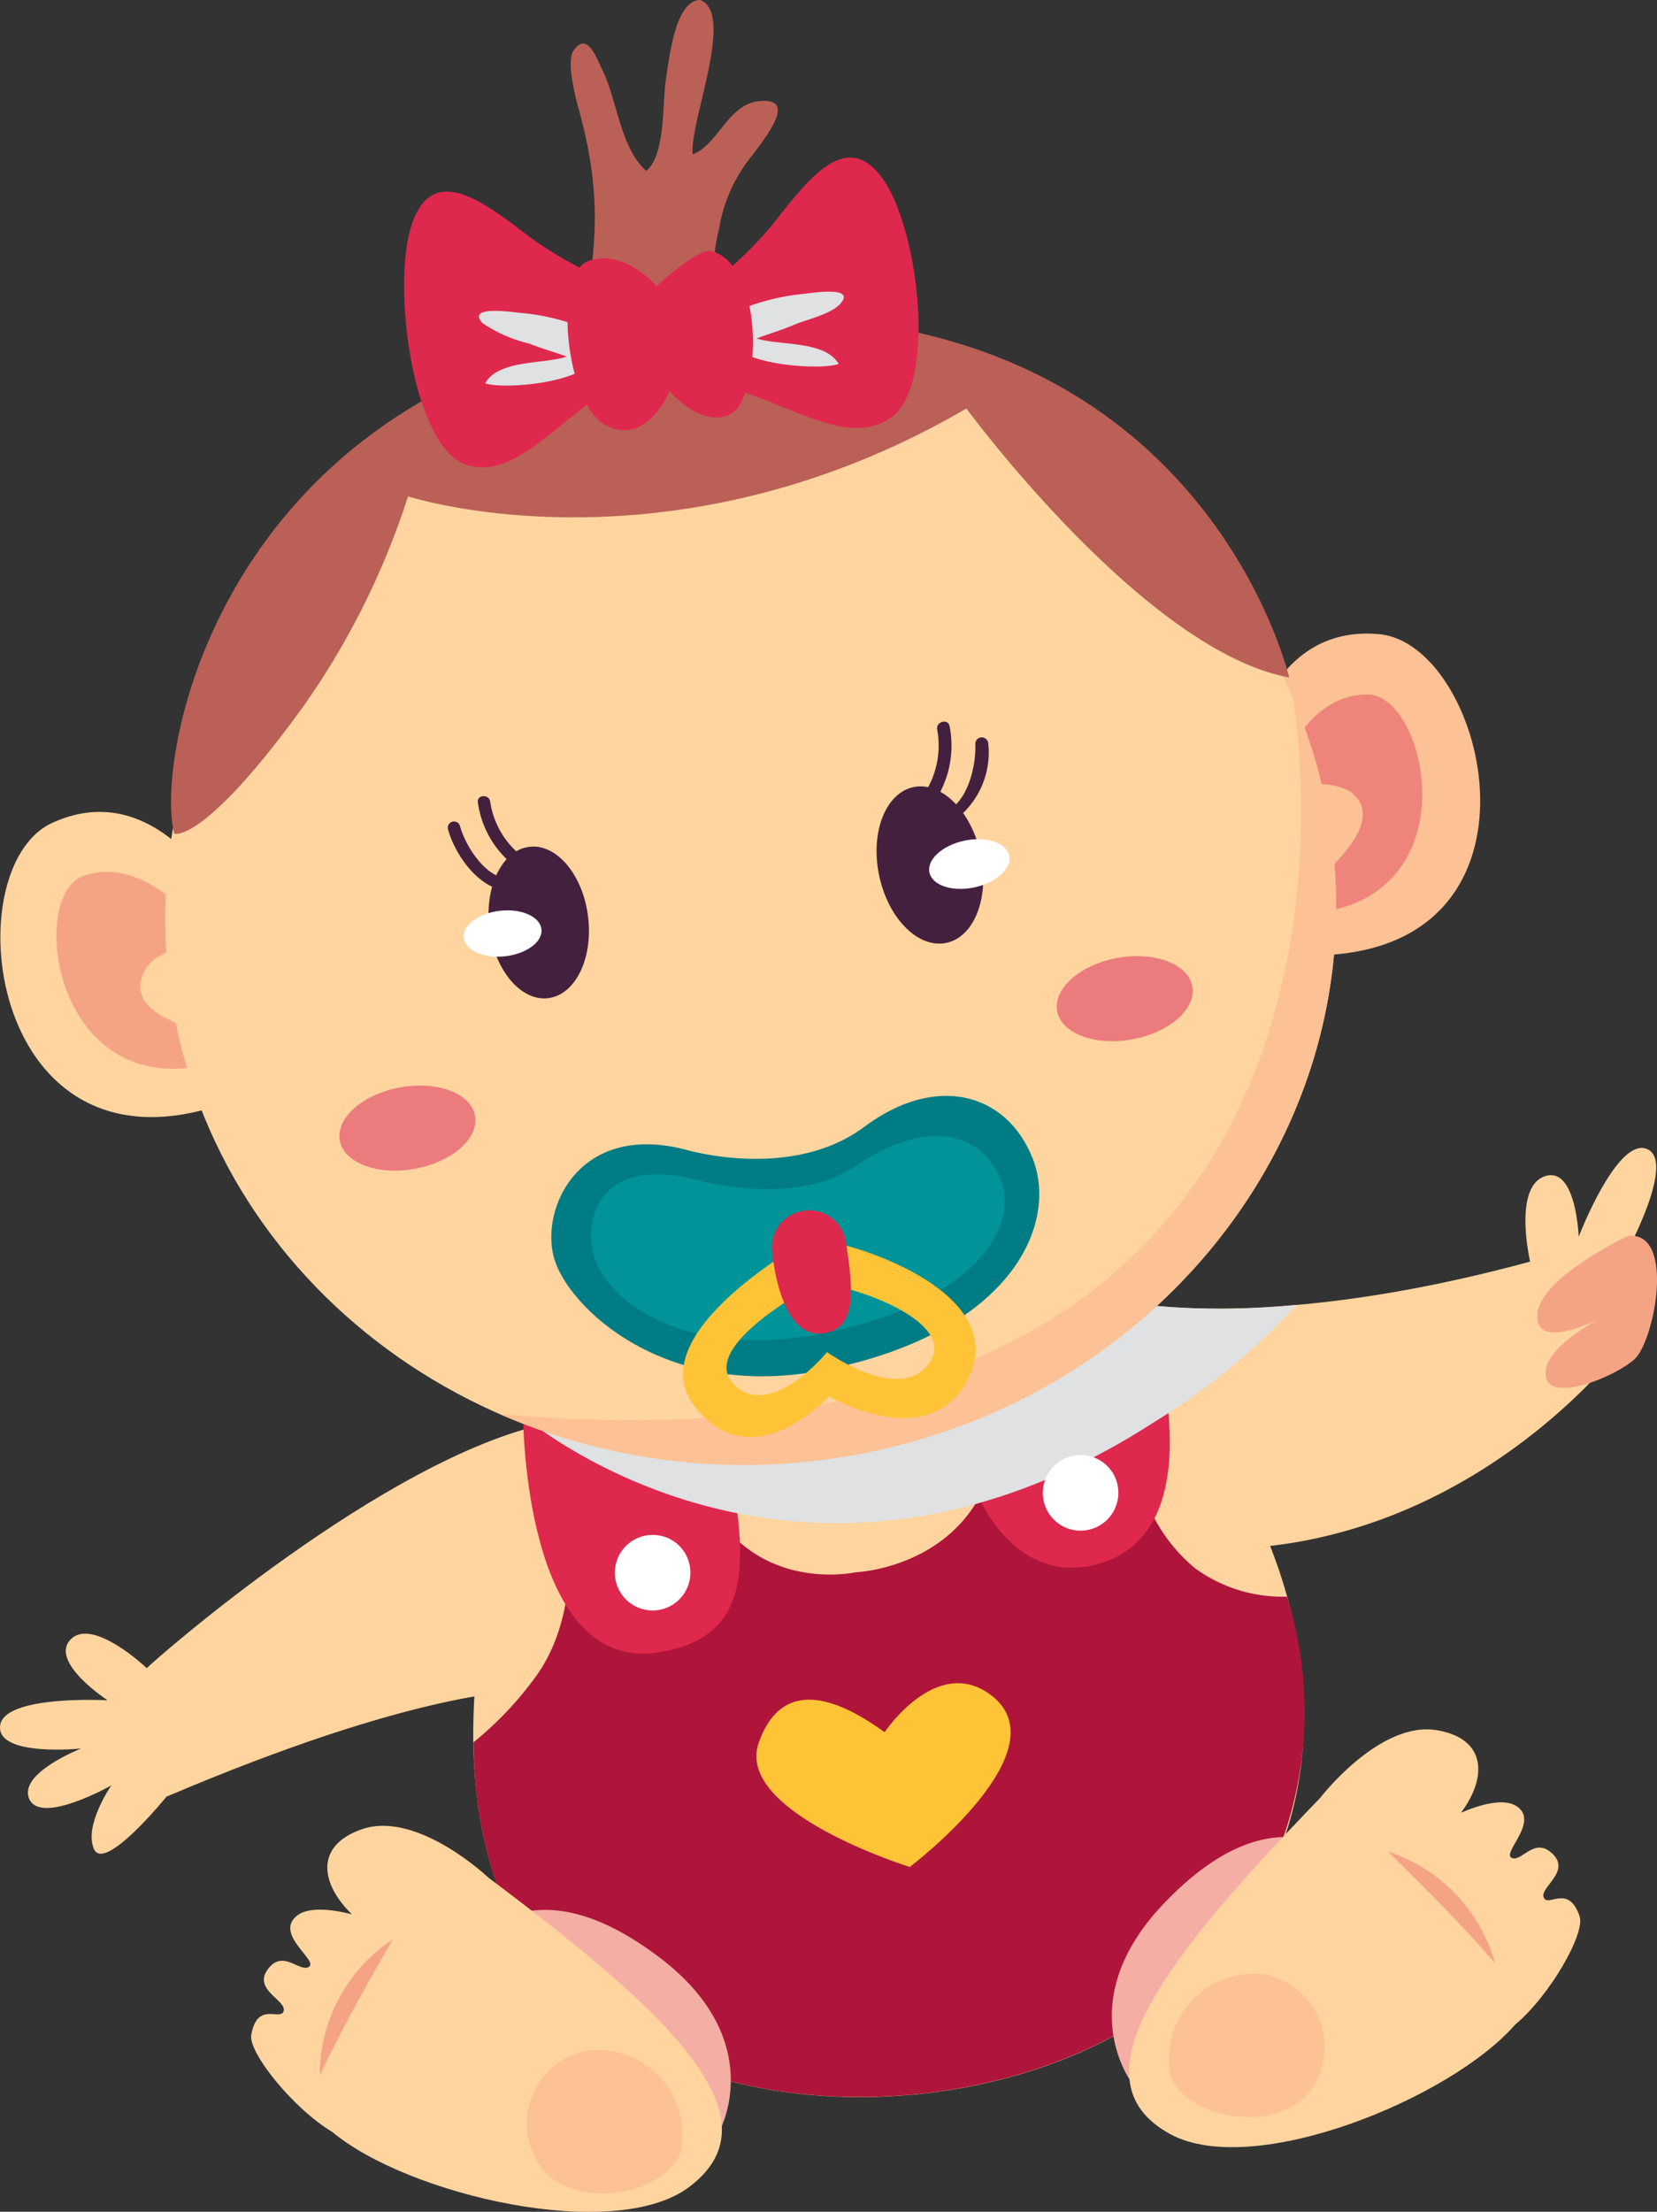 <svg xmlns="http://www.w3.org/2000/svg" width="47.267" height="63.067" viewBox="0 0 47.267 63.067">
  <rect x="0" y="0" width="47.267" height="63.067" fill="#333333" stroke="none"/>
  <g id="Group_29" data-name="Group 29" transform="translate(0 0)">
    <path id="Path_86" data-name="Path 86" d="M134.338,60.18c0-2.257.769-3.594-.156-6.934-.09-.324-.364-1.365-.153-1.674.388-.569.651.186.828.552.424.871.508,2.212,1.25,2.874.55-.462.455-1.91.556-2.591.111-.748.29-2.276.983-2.283,1,.387-.3,3.454-.219,4.4.687-.239,1.009-1.39,1.838-1.507,1.236-.174.209,1.064-.135,1.537a4.387,4.387,0,0,0-.944,2.08,5.736,5.736,0,0,0,.205,3.442" transform="translate(-117.671 -50.124)" fill="#bb6056"/>
    <path id="Path_87" data-name="Path 87" d="M200.248,115.136s.641-3.447,3.7-3.156,5.173,8.973-1.718,9.156A9.9,9.9,0,0,0,200.248,115.136Z" transform="translate(-164.599 -93.896)" fill="#fcc194"/>
    <path id="Path_88" data-name="Path 88" d="M203.7,119.766s.763-1.893,2.379-1.855,2.837,5.328-1.072,6.161A6.9,6.9,0,0,0,203.7,119.766Z" transform="translate(-167.045 -98.107)" fill="#ef857a"/>
    <path id="Path_89" data-name="Path 89" d="M84.29,131.441s-1.768-3.039-4.553-1.759-1.847,10.162,4.712,8.068A9.882,9.882,0,0,1,84.29,131.441Z" transform="translate(-78.251 -106.216)" fill="#ffd49f"/>
    <path id="Path_90" data-name="Path 90" d="M87.352,136.31s-1.359-1.534-2.869-.967-.875,5.956,3.092,5.456A6.882,6.882,0,0,1,87.352,136.31Z" transform="translate(-82.123 -110.357)" fill="#f5a385"/>
    <path id="Path_91" data-name="Path 91" d="M93.267,142.363c-.429.166-.991.264-1.235.767-.479.988.769,1.424,1.464,1.65" transform="translate(-87.923 -115.415)" fill="#ffd49f"/>
    <path id="Path_92" data-name="Path 92" d="M204.977,126.766a1.927,1.927,0,0,1,1.457.083c.9.637.023,1.614-.474,2.143" transform="translate(-167.947 -104.301)" fill="#fcc194"/>
    <path id="Path_93" data-name="Path 93" d="M134.052,129.846a1.238,1.238,0,0,0,.04,2.475A1.238,1.238,0,0,0,134.052,129.846Z" transform="translate(-116.898 -106.555)" fill="#fff"/>
    <path id="Path_94" data-name="Path 94" d="M202.615,162.191c-.85-.324-1.938,2.506-1.938,2.506s-.073-2.044-.975-1.721-.41,2.43-.41,2.43c-7.679,2.086-11.695,1.114-11.695,1.114l.768,6.953c6.931.942,11.575-3.419,13.055-5.063a.708.708,0,0,1-.123-.422,4.772,4.772,0,0,1,.765-2.885S203.465,162.516,202.615,162.191Z" transform="translate(-155.644 -129.432)" fill="#ffd49f"/>
    <path id="Path_95" data-name="Path 95" d="M93.891,189.024c-4.691.962-11.357,6.843-11.477,6.986,0,0-1.538-1.46-2.169-.822s1.05,1.738,1.05,1.738-2.971-.164-3.065.729,2.312.647,2.312.647-1.817.706-1.477,1.445,2.338-.394,2.338-.394-.8,1.155-.492,1.821,2.066-1.5,2.066-1.5c7.18-3.054,9.82-2.917,9.957-3.054C94.3,195.251,94.168,190.2,93.891,189.024Zm-11,10.679.057-.022Z" transform="translate(-78.227 -148.444)" fill="#ffd49f"/>
    <path id="Path_96" data-name="Path 96" d="M126.985,173.083s-4.094,8.242-1.906,14.654c2.541,7.443,13.974,7.6,19.215,3.369,4.842-3.91,4.526-9.952,2.223-14.34-2.2-4.186-6.035-8.7-11.036-7.914C131.482,169.478,128.176,171.124,126.985,173.083Z" transform="translate(-110.936 -134.102)" fill="#ffd49f"/>
    <path id="Path_97" data-name="Path 97" d="M144.966,196.791a11.68,11.68,0,0,0,1.057-1.154c.045-.058.091-.114.134-.173s.07-.095.1-.142a10.871,10.871,0,0,0,1.4-9.426,4.246,4.246,0,0,1-2.607-.8c-2.457-2.006-2.008-5.9-1.9-6.866q-.245-.255-.5-.5h0c-1.295-.428-3.47.4-3.47.4C140.8,185,135.36,185.2,135.36,185.2s-4.693,1.063-5-5.315c0,0-3.078-.455-3.924.759,0,0,1.9,4.848-.308,7.669a9.779,9.779,0,0,1-1.675,1.736v0c0,.155.007.311.015.466l0,.077c.008.15.017.3.029.449,0,.017,0,.034,0,.051.021.258.051.515.088.771.01.069.018.138.029.207.015.093.032.185.049.277s.038.2.059.307c.016.081.034.161.052.242.027.12.058.24.089.36.017.064.033.129.051.193.052.185.108.368.17.551,2.541,7.443,13.974,7.6,19.215,3.369.21-.17.412-.349.609-.533Z" transform="translate(-110.947 -140.369)" fill="#af153a"/>
    <path id="Path_98" data-name="Path 98" d="M129.307,188.124s0,7.391,3.9,6.733c2.653-.448,2.616-2.531,1.8-6.227C135,188.63,133.923,187.77,129.307,188.124Z" transform="translate(-114.384 -147.746)" fill="#df284d"/>
    <path id="Path_99" data-name="Path 99" d="M176.9,176.84s2.425,6.732-1.43,7.609c-2.623.6-4.155-2.733-3.89-5.544C171.576,178.905,172.364,177.78,176.9,176.84Z" transform="translate(-144.283 -139.82)" fill="#df284d"/>
    <path id="Path_100" data-name="Path 100" d="M147.26,174.682a19.411,19.411,0,0,0,4.113-3.373,21.219,21.219,0,0,1-4.314,0c-.039-.117-.062-.183-.062-.183l-.33.129c-.219-.035-.33-.062-.33-.062l.02.182-.265.1,0,0h0a8.433,8.433,0,0,0-7.16-2.62c-4,.627-7.3,2.272-8.5,4.231,0,0-.251.505-.594,1.361-.173.011-.349.022-.532.036C129.307,174.479,137.1,181.212,147.26,174.682Z" transform="translate(-114.384 -134.102)" fill="#dfe1e2" style="mix-blend-mode: multiply;isolation: isolate"/>
    <path id="Path_101" data-name="Path 101" d="M130.137,242.788s1.364-2.546-1.718-4.89c-3.172-2.412-5.022-1.173-5.88.2C122.4,238.323,128.485,242.593,130.137,242.788Z" transform="translate(-109.591 -182.071)" fill="#f5aea4"/>
    <path id="Path_102" data-name="Path 102" d="M109.526,229.8s-2.029-1.928-3.611-1.387c-1.358.465-1.185,1.561-.291,2.426-.566-.141-1.259-.229-1.587.058-.607.529.628,1.257.365,1.439s-.745-.527-1.183.082c-.415.577.54.874.46,1.177s-.756-.293-.925.685c-.087.5,1.194,2.1,2.315,2.769,2.148,1.794,8.067,3.186,10.2,1.55C117.883,236.6,114.531,233.561,109.526,229.8Z" transform="translate(-95.587 -176.256)" fill="#ffd49f"/>
    <path id="Path_103" data-name="Path 103" d="M109.449,243.283a4.633,4.633,0,0,1,2.084-3.878S110.283,241.521,109.449,243.283Z" transform="translate(-100.327 -184.106)" fill="#f5a385"/>
    <path id="Path_104" data-name="Path 104" d="M130.005,253.445a2.116,2.116,0,0,1,1.37-3.233,2.426,2.426,0,0,1,2.68,2.88C133.578,254.384,130.9,254.8,130.005,253.445Z" transform="translate(-114.631 -191.739)" fill="#fcc194"/>
    <path id="Path_105" data-name="Path 105" d="M127.646,99.062c1.058,8.627-5.513,16.507-14.675,17.6s-17.448-5.012-18.506-13.639,5.513-16.507,14.676-17.6S126.588,90.435,127.646,99.062Z" transform="translate(-89.642 -75.021)" fill="#ffd49f"/>
    <path id="Path_106" data-name="Path 106" d="M150.763,122.467a14.863,14.863,0,0,0-1.117-4.105c.6,3.687,1.829,22.578-22.635,20.384h0a17.43,17.43,0,0,0,9.077,1.323C145.25,138.974,151.821,131.094,150.763,122.467Z" transform="translate(-112.759 -98.426)" fill="#fcc194"/>
    <path id="Path_107" data-name="Path 107" d="M135.855,158.605s3.031.929,5.139-.646c2.022-1.51,4.038-.983,4.79.892s-.582,4.958-5.875,6.035c-4.6.936-7.414-1.8-7.783-3.219S132.87,157.852,135.855,158.605Z" transform="translate(-116.332 -125.833)" fill="#007c84"/>
    <path id="Path_108" data-name="Path 108" d="M138.827,162.226s2.861.876,4.682-.376c1.748-1.2,3.449-1.139,4.1.355s-1.018,3.708-5.252,4.464c-3.986.711-6.007-1.1-6.327-2.236S136.246,161.623,138.827,162.226Z" transform="translate(-119.084 -128.615)" fill="#009498"/>
    <path id="Path_109" data-name="Path 109" d="M115.231,156.928c.122.641-.642,1.32-1.707,1.517s-2.026-.162-2.148-.8.642-1.32,1.707-1.517S115.109,156.287,115.231,156.928Z" transform="translate(-101.682 -125.119)" fill="#ec7b7d"/>
    <path id="Path_110" data-name="Path 110" d="M185.271,144.3c.123.64-.642,1.32-1.706,1.517s-2.027-.162-2.148-.8.642-1.321,1.706-1.518S185.149,143.663,185.271,144.3Z" transform="translate(-151.26 -116.182)" fill="#ec7b7d"/>
    <path id="Path_111" data-name="Path 111" d="M95.022,95.8s.825.318,3.693-3.645a22.157,22.157,0,0,0,2.975-5.973s7.463,2.43,15.927-2.505c0,0,5.078,6.91,9.207,7.669,0,0-2.565-11.137-16.414-10.225S94.407,93.474,95.022,95.8Z" transform="translate(-90.05 -72.029)" fill="#bb6056"/>
    <path id="Path_112" data-name="Path 112" d="M148.565,171s-4.911,2.668-3.334,4.759c1.641,2.177,3.847-.253,3.847-.253s2.835,1.655,3.949-.455C154.31,172.624,150.052,171.156,148.565,171Zm3.385,3.544c-.821,1.2-2.923-.3-2.923-.3s-1.564,1.911-2.616.962c-1.215-1.1,2.36-2.936,2.36-2.936C149.805,172.358,152.755,173.367,151.95,174.548Z" transform="translate(-125.435 -135.689)" fill="#ffc337"/>
    <path id="Path_113" data-name="Path 113" d="M153.63,169.507s.2,2.4,1.414,2.283c.987-.1.907-1.186.694-2.528A1.062,1.062,0,1,0,153.63,169.507Z" transform="translate(-131.598 -133.767)" fill="#df284d"/>
    <path id="Path_114" data-name="Path 114" d="M156.452,219.638s-5.014-1.557-4.308-3.544c.718-2.025,2.462-1.113,3.59-.3,0,0,1.48-2.217,3.026-1.063C160.863,216.3,156.452,219.638,156.452,219.638Z" transform="translate(-130.5 -166.403)" fill="#ffc337"/>
    <path id="Path_115" data-name="Path 115" d="M140.415,201a1.077,1.077,0,1,1-1.077-1.063A1.07,1.07,0,0,1,140.415,201Z" transform="translate(-120.722 -156.17)" fill="#fff"/>
    <path id="Path_116" data-name="Path 116" d="M182.2,193.205a1.077,1.077,0,1,1-1.077-1.063A1.07,1.07,0,0,1,182.2,193.205Z" transform="translate(-150.299 -150.651)" fill="#fff"/>
    <path id="Path_117" data-name="Path 117" d="M124.544,71.749a11.185,11.185,0,0,1-3.232-1.595c-1.385-1.063-2.77-2.126-3.385-.456s-.025,6.378,1.513,6.91,2.872-1.67,4.873-2.581Z" transform="translate(-106.159 -63.364)" fill="#df284d"/>
    <path id="Path_118" data-name="Path 118" d="M144.345,69.758a11.077,11.077,0,0,0,2.721-2.346c1.069-1.373,2.139-2.745,3.16-1.281s1.544,5.911.189,6.807-3.1-.648-5.266-1.033Z" transform="translate(-125.028 -61.009)" fill="#df284d"/>
    <g id="Group_17" data-name="Group 17" transform="translate(12.773 22.704)">
      <path id="Path_119" data-name="Path 119" d="M128.763,134.74c.149,1.192-.361,2.234-1.138,2.329s-1.528-.8-1.676-1.987.361-2.234,1.138-2.329S128.615,133.548,128.763,134.74Z" transform="translate(-124.761 -131.311)" fill="#43213e"/>
      <path id="Path_120" data-name="Path 120" d="M125.723,139.512c.041.358-.422.7-1.034.771s-1.14-.169-1.181-.527.422-.7,1.034-.77S125.683,139.154,125.723,139.512Z" transform="translate(-123.051 -135.72)" fill="#fff"/>
      <path id="Path_121" data-name="Path 121" d="M126.293,129.66A2.428,2.428,0,0,1,125.23,128c-.02-.224-.375-.219-.354.005a2.77,2.77,0,0,0,1.242,1.957A.175.175,0,0,0,126.293,129.66Z" transform="translate(-124.019 -127.837)" fill="#43213e"/>
      <path id="Path_122" data-name="Path 122" d="M123.686,131.95c-.674-.034-1.233-.935-1.392-1.507a.177.177,0,0,0-.34.1c.207.739.889,1.715,1.738,1.758C123.92,132.311,123.913,131.961,123.686,131.95Z" transform="translate(-121.946 -129.595)" fill="#43213e"/>
    </g>
    <g id="Group_18" data-name="Group 18" transform="translate(25.004 20.577)">
      <path id="Path_123" data-name="Path 123" d="M163.885,129.407c.255,1.228,1.111,2.091,1.911,1.929s1.243-1.288.988-2.516-1.11-2.091-1.911-1.929S163.629,128.179,163.885,129.407Z" transform="translate(-163.812 -125.026)" fill="#43213e"/>
      <path id="Path_124" data-name="Path 124" d="M168.955,132.981c.081.368.656.557,1.283.422s1.07-.541.99-.909-.655-.557-1.282-.422S168.876,132.614,168.955,132.981Z" transform="translate(-167.446 -128.677)" fill="#fff"/>
      <path id="Path_125" data-name="Path 125" d="M167.947,122.781a2.512,2.512,0,0,0,.491-1.988c-.055-.228.3-.34.351-.111a2.863,2.863,0,0,1-.568,2.344A.184.184,0,0,1,167.947,122.781Z" transform="translate(-166.706 -120.557)" fill="#43213e"/>
      <path id="Path_126" data-name="Path 126" d="M170.187,124.209c.656-.255.9-1.33.87-1.947a.185.185,0,0,1,.369-.014,2.406,2.406,0,0,1-1.126,2.31C170.077,124.643,169.967,124.295,170.187,124.209Z" transform="translate(-168.24 -121.633)" fill="#43213e"/>
    </g>
    <path id="Path_127" data-name="Path 127" d="M128.122,81.013a6.366,6.366,0,0,0-2-.493c-.293-.032-1.473-.2-1.038.292a4.046,4.046,0,0,0,1.347.59c.362.147.713.242,1.063.368-.624.221-1.944.077-2.329.763.6.208,3.616-.067,3.113-1.142" transform="translate(-111.326 -71.603)" fill="#dfe1e2" style="mix-blend-mode: multiply;isolation: isolate"/>
    <path id="Path_128" data-name="Path 128" d="M149.422,79.172a6.35,6.35,0,0,1,1.993-.523c.293-.037,1.47-.219,1.042.276-.264.306-.966.453-1.337.611s-.71.252-1.057.384c.628.212,1.945.047,2.341.727-.6.217-3.617-.011-3.131-1.094" transform="translate(-128.48 -70.27)" fill="#dfe1e2" style="mix-blend-mode: multiply;isolation: isolate"/>
    <path id="Path_129" data-name="Path 129" d="M136.175,75.615s-.9-1.066-1.93-.726-.689,4.081.483,4.693,1.815-.975,1.815-.975.942,1.111,1.769.635.965-4.149-.551-4.625C137.361,74.492,136.175,75.615,136.175,75.615Z" transform="translate(-117.444 -67.455)" fill="#df284d"/>
    <path id="Path_149" data-name="Path 149" d="M230.921,170.734s-2.544,1.19-2.595,2.253,1.8.1,1.8.1-1.8.911-1.539,1.721c.206.65,1.95-.051,2.513-.557S232.285,170.606,230.921,170.734Z" transform="translate(-184.474 -135.495)" fill="#f5a385"/>
    <path id="Path_150" data-name="Path 150" d="M187.348,236.432s-1.753-2.3.916-5.1c2.746-2.877,4.77-1.941,5.837-.722C194.279,230.817,188.949,235.982,187.348,236.432Z" transform="translate(-155.068 -177.052)" fill="#f5aea4"/>
    <path id="Path_151" data-name="Path 151" d="M193.92,220.864s1.7-2.219,3.344-1.931c1.416.247,1.42,1.356.675,2.35.536-.228,1.206-.423,1.576-.191.683.429-.419,1.34-.131,1.479s.651-.637,1.182-.1c.5.506-.394.947-.266,1.234s.7-.407,1.023.533c.166.482-.843,2.258-1.845,3.094-1.834,2.106-7.456,4.4-9.827,3.12C186.756,228.881,189.58,225.358,193.92,220.864Z" transform="translate(-156.263 -169.596)" fill="#ffd49f"/>
    <path id="Path_152" data-name="Path 152" d="M216.781,234a4.672,4.672,0,0,0-3.062-3.184S215.5,232.519,216.781,234Z" transform="translate(-174.135 -178.024)" fill="#f5a385"/>
    <path id="Path_153" data-name="Path 153" d="M196.362,246a2.115,2.115,0,0,0-1.37-3.232,2.427,2.427,0,0,0-2.68,2.879C192.789,246.941,195.468,247.353,196.362,246Z" transform="translate(-158.924 -186.471)" fill="#fcc194"/>
  </g>
</svg>
